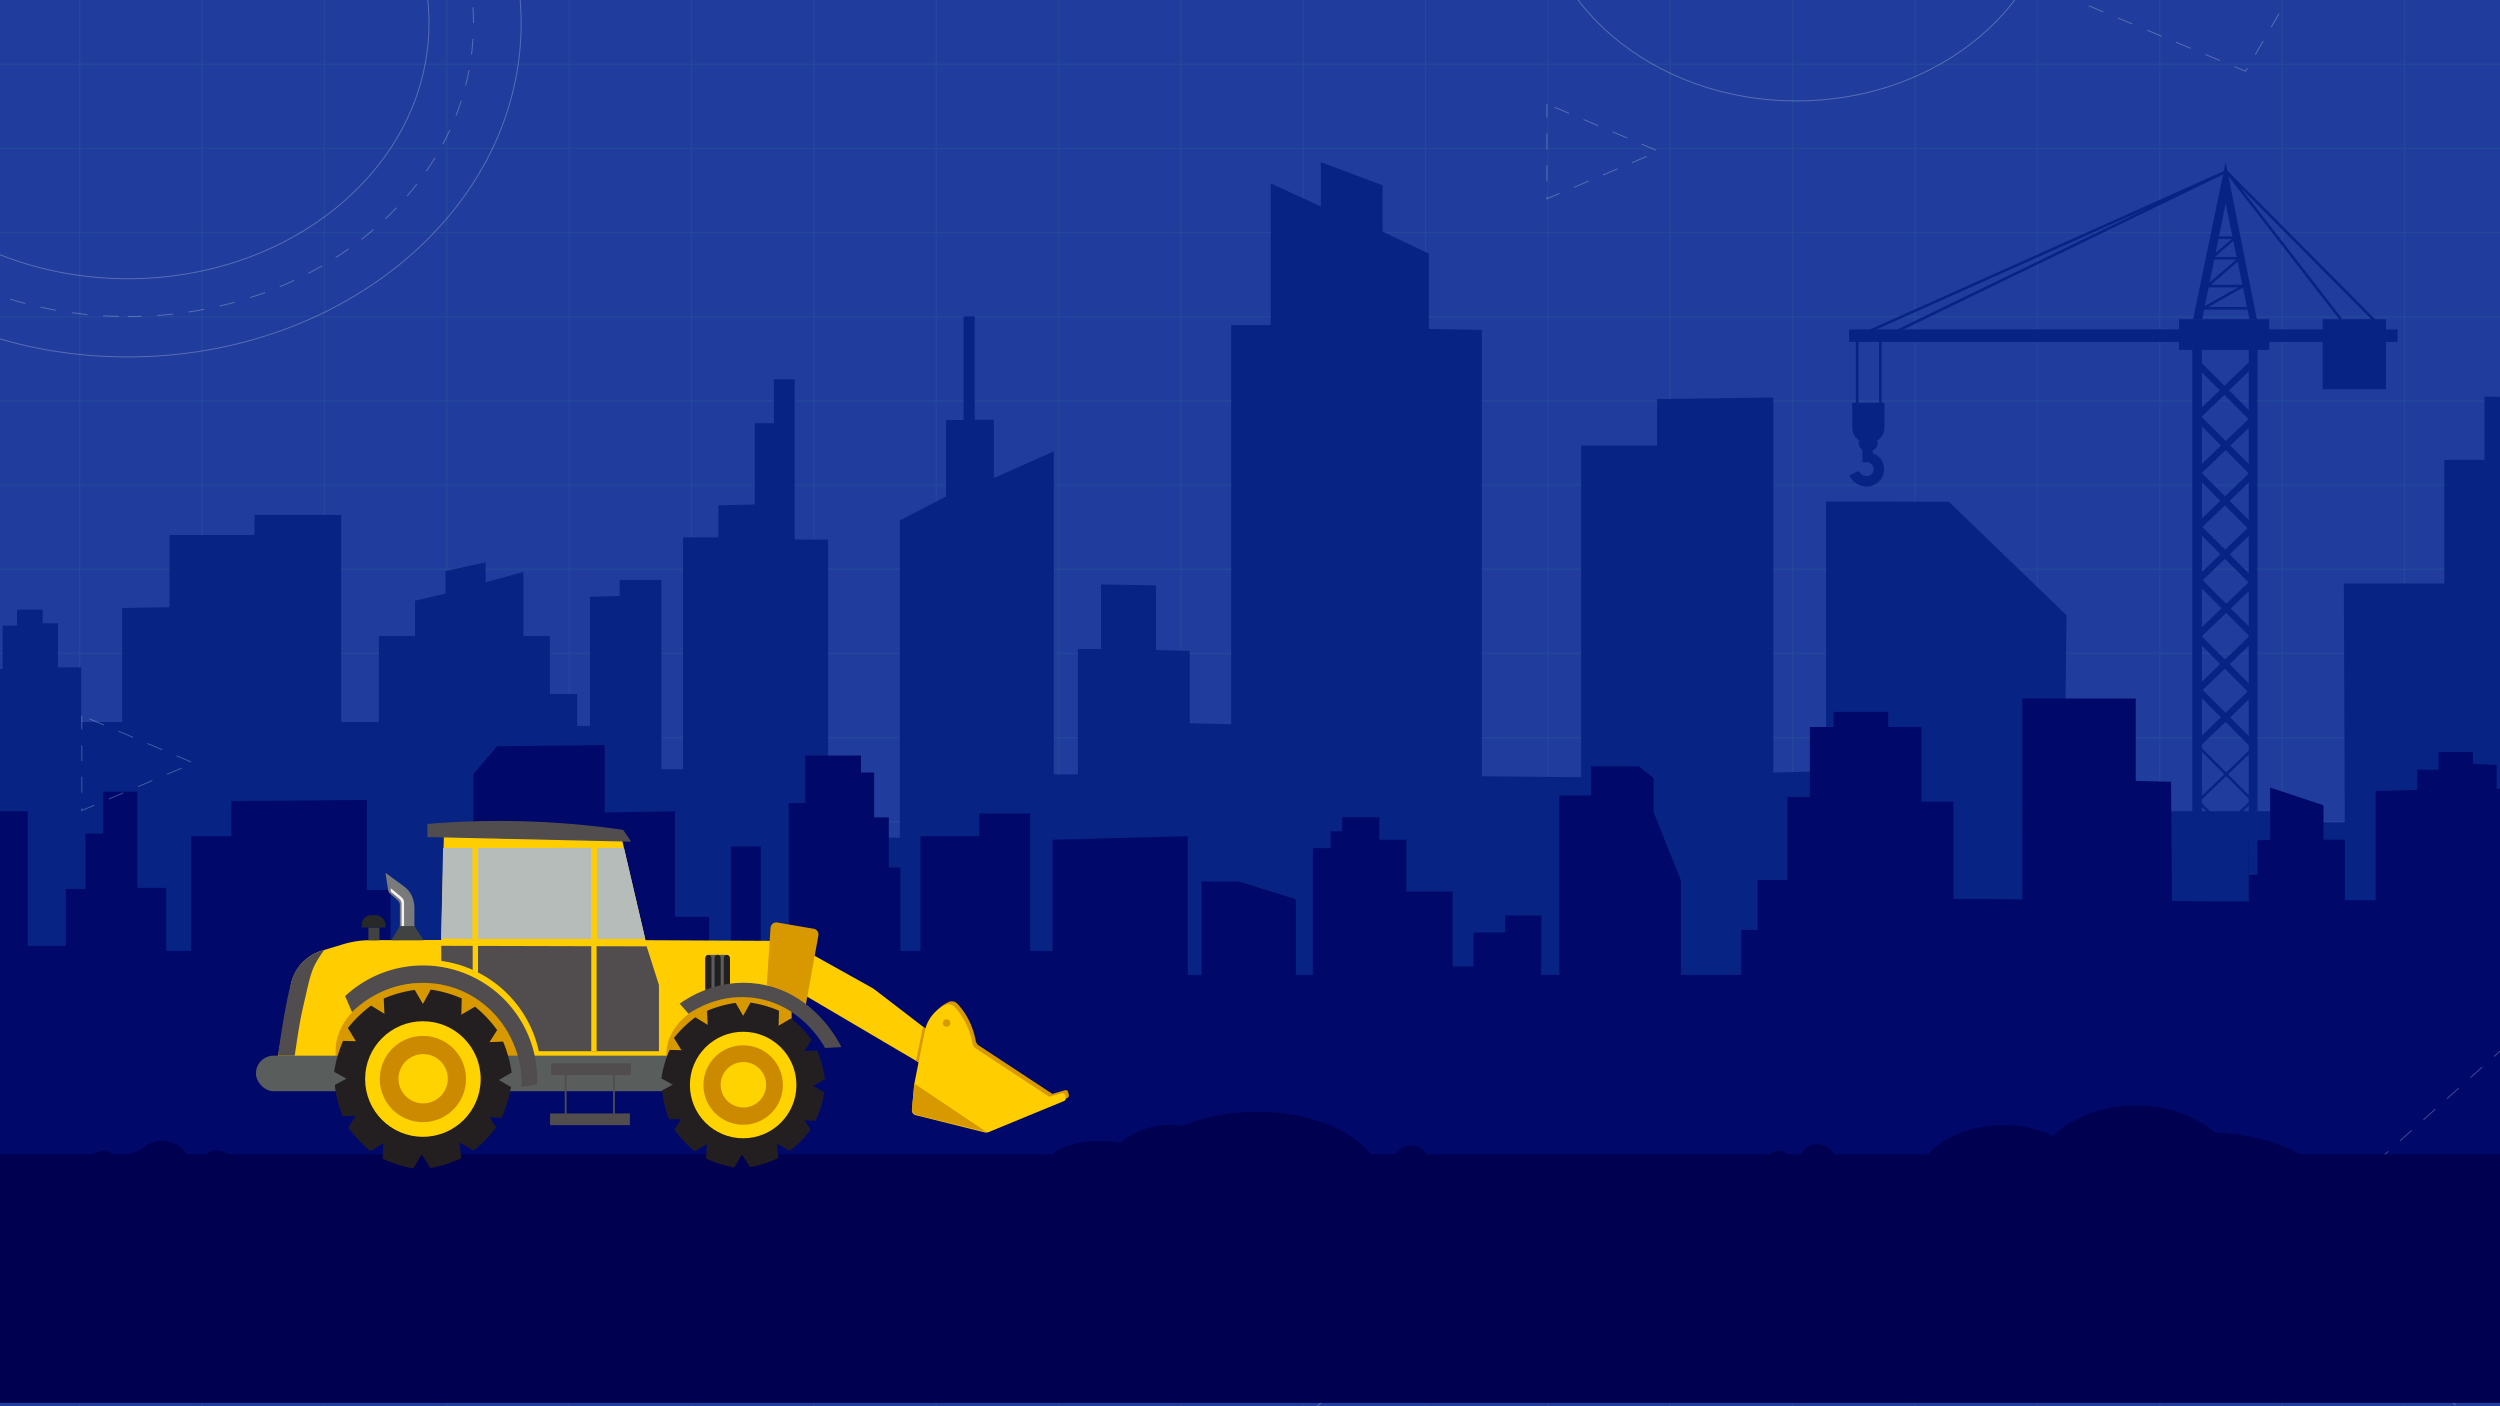 <svg id="Layer_1" data-name="Layer 1" xmlns="http://www.w3.org/2000/svg" width="1920" height="1080" viewBox="0 0 1920 1080"><defs><style>.cls-1{fill:#203c9c;}.cls-2,.cls-23,.cls-24,.cls-25,.cls-6,.cls-7,.cls-8{fill:none;}.cls-2{stroke:#23489b;}.cls-18,.cls-2,.cls-23,.cls-24,.cls-25,.cls-6,.cls-7,.cls-8{stroke-miterlimit:10;}.cls-3{fill:#072384;}.cls-4{fill:#00096a;}.cls-5,.cls-6,.cls-7,.cls-8{opacity:0.5;}.cls-6,.cls-7,.cls-8{stroke:#fcffff;stroke-width:0.75px;isolation:isolate;}.cls-7{stroke-dashoffset:50px;stroke-dasharray:12.12;}.cls-8{stroke-dashoffset:1353px;stroke-dasharray:1353;}.cls-9{fill:#000051;}.cls-10{fill:#ffcd00;}.cls-11{fill:#d89900;}.cls-12{fill:#595d5c;}.cls-13{fill:#231f20;}.cls-14{fill:#ffd300;}.cls-15{fill:#cb8a00;}.cls-16{fill:#b6bcba;}.cls-17,.cls-18{fill:#514d4e;}.cls-18{stroke:#514d4e;}.cls-19{fill:#7a7a7a;}.cls-20{fill:#f2f2f2;}.cls-21{fill:#414342;}.cls-22{fill:#272828;}.cls-23,.cls-24,.cls-25{stroke:#072384;}.cls-23{stroke-width:5px;}.cls-24{stroke-width:2px;}.cls-25{stroke-width:8px;}</style></defs><path class="cls-1" d="M1940.66-144.57H-32.82V1212.89H1940.66Z"/><g id="grid"><rect class="cls-2" x="-32.82" y="-144.57" width="1973.48" height="1357.46"/><line class="cls-2" x1="-32.82" y1="1019" x2="1940.66" y2="1019"/><line class="cls-2" x1="-32.82" y1="954.36" x2="1940.66" y2="954.36"/><line class="cls-2" x1="-32.82" y1="889.73" x2="1940.66" y2="889.73"/><line class="cls-2" x1="-32.82" y1="825" x2="1940.66" y2="825"/><line class="cls-2" x1="-32.82" y1="760.37" x2="1940.66" y2="760.37"/><line class="cls-2" x1="-32.82" y1="695.74" x2="1940.66" y2="695.74"/><line class="cls-2" x1="-32.82" y1="631.11" x2="1940.66" y2="631.11"/><line class="cls-2" x1="-32.82" y1="566.48" x2="1940.66" y2="566.48"/><line class="cls-2" x1="-32.82" y1="501.84" x2="1940.66" y2="501.84"/><line class="cls-2" x1="-32.82" y1="437.21" x2="1940.66" y2="437.21"/><line class="cls-2" x1="-32.82" y1="372.58" x2="1940.66" y2="372.58"/><line class="cls-2" x1="-32.82" y1="307.95" x2="1940.66" y2="307.95"/><line class="cls-2" x1="-32.82" y1="243.32" x2="1940.66" y2="243.32"/><line class="cls-2" x1="-32.82" y1="178.59" x2="1940.66" y2="178.59"/><line class="cls-2" x1="-32.82" y1="113.96" x2="1940.66" y2="113.96"/><line class="cls-2" x1="-32.82" y1="49.32" x2="1940.66" y2="49.32"/><line class="cls-2" x1="1846.68" y1="-144.57" x2="1846.68" y2="1212.89"/><line class="cls-2" x1="1752.7" y1="-144.57" x2="1752.7" y2="1212.89"/><line class="cls-2" x1="1658.72" y1="-144.57" x2="1658.72" y2="1212.89"/><line class="cls-2" x1="1564.74" y1="-144.57" x2="1564.74" y2="1212.89"/><line class="cls-2" x1="1470.76" y1="-144.57" x2="1470.76" y2="1212.89"/><line class="cls-2" x1="1376.78" y1="-144.57" x2="1376.78" y2="1212.89"/><line class="cls-2" x1="1282.8" y1="-144.57" x2="1282.8" y2="1212.89"/><line class="cls-2" x1="1188.82" y1="-144.57" x2="1188.82" y2="1212.89"/><line class="cls-2" x1="1094.84" y1="-144.57" x2="1094.84" y2="1212.89"/><line class="cls-2" x1="1000.86" y1="-144.57" x2="1000.86" y2="1212.89"/><line class="cls-2" x1="906.99" y1="-144.57" x2="906.99" y2="1212.89"/><line class="cls-2" x1="813.01" y1="-144.57" x2="813.01" y2="1212.89"/><line class="cls-2" x1="719.03" y1="-144.57" x2="719.03" y2="1212.89"/><line class="cls-2" x1="625.05" y1="-144.57" x2="625.05" y2="1212.89"/><line class="cls-2" x1="531.07" y1="-144.57" x2="531.07" y2="1212.89"/><line class="cls-2" x1="437.09" y1="-144.57" x2="437.09" y2="1212.89"/><line class="cls-2" x1="343.11" y1="-144.57" x2="343.11" y2="1212.89"/><line class="cls-2" x1="249.13" y1="-144.57" x2="249.13" y2="1212.89"/><line class="cls-2" x1="155.15" y1="-144.57" x2="155.15" y2="1212.89"/><line class="cls-2" x1="61.17" y1="-144.57" x2="61.17" y2="1212.89"/></g><rect class="cls-3" x="1636.34" y="623.06" width="136.35" height="78.21"/><polygon class="cls-3" points="-354.72 554.48 -315.04 554.48 -315.04 424.8 -264.87 424.8 -264.87 406.82 -218.49 406.82 -218.49 448.47 -203.35 447.52 -203.35 554.48 -191.99 554.48 -191.99 513.78 -177.79 513.78 -177.79 331.1 -133.31 331.1 -133.31 291.35 -28.25 318.8 -28.25 540.28 -12.15 541.22 -12.15 513.78 2 513.78 2 480.5 13.09 480.5 13.09 468.17 32.81 468.17 32.81 478.65 44.52 478.65 44.52 512.54 62.39 512.54 62.39 554.48 93.82 554.48 93.82 466.94 130.18 466.32 130.18 410.86 195.51 410.86 195.51 395.45 262.06 395.45 262.06 554.48 291.03 554.48 291.03 488.51 318.76 488.51 318.76 461.39 342.18 455.85 342.18 438.59 372.99 431.81 372.99 447.22 401.96 439.21 401.96 488.51 422.3 488.51 422.3 533 443.25 533 443.25 557.53 453.11 557.53 453.11 458.31 475.91 457.69 475.91 445.37 507.96 445.37 507.96 590.81 524.6 590.81 524.6 412.71 551.71 412.71 551.71 388.06 579.66 387.44 579.66 325 594.35 325 594.35 291.35 610.27 291.35 610.27 414.37 635.98 414.37 635.98 643.31 691.07 643.31 691.07 399.68 726.57 381.32 726.57 322.56 740.03 322.56 740.03 242.98 748.55 242.98 748.55 322.35 763.26 322.35 763.26 367.12 809.31 346.65 809.31 594.69 827.82 594.69 827.82 498.44 845.59 498.44 845.59 448.83 887.8 449.57 887.8 499.18 913.71 499.92 913.71 555.45 945.55 556.19 945.55 249.66 975.91 249.66 975.91 140.81 1014.41 158.58 1014.41 124.53 1061.8 142.29 1061.8 177.84 1097.34 194.86 1097.34 252.62 1138.06 253.36 1138.06 596.17 1214.32 596.91 1214.32 342.18 1272.65 342.18 1272.65 306.47 1361.92 305.28 1361.92 593.34 1402.4 592.15 1402.4 385.15 1496.72 385.34 1587.06 472.5 1585.32 631.55 1691.06 631.55 1800.8 631.55 1800.05 448.08 1877.22 448.08 1877.22 693.47 1877.22 693.47 1877.22 353.17 1908.08 353.17 1908.08 304.55 1945.9 305.32 1945.9 693.47 1972.13 693.47 1972.13 259.02 2010.72 237.42 2010.72 203.46 2061.65 203.46 2061.65 237.42 2093.28 260.57 2093.28 693.47 2117.07 693.47 2117.07 772.56 -354.72 772.56 -354.72 554.48"/><polyline class="cls-4" points="1197.54 748.74 1197.54 610.94 1221.84 610.94 1221.84 588.54 1258.54 588.54 1269.97 597.59 1269.97 623.8 1290.94 676.22 1290.94 748.74 1337.17 748.74 1337.17 714.12 1349.92 714.12 1349.92 675.86 1372.69 675.86 1372.69 612.1 1390 612.1 1390 558.35 1408.22 558.35 1408.22 546.72 1450.13 546.72 1450.13 558.35 1475.63 558.35 1475.63 615.74 1500.23 615.74 1500.23 690.44 1526.65 690.44 1553.17 690.72 1553.16 536.49 1640.25 536.49 1640.25 599.7 1667.35 600.42 1668.09 691.96 1696.09 692.26 1727.06 692.26 1727.06 645.8 1743.46 644.89 1743.46 604.81 1784.45 618.47 1784.45 644.89 1800.85 644.89 1800.85 691.35 1824.53 691.35 1824.53 607.54 1856.42 606.63 1856.42 591.14 1872.82 591.14 1872.82 577.48 1899.23 577.48 1899.23 586.59 1917.45 587.5 1917.45 605.72 1963.91 608.45 1963.91 693.17 1986.69 693.17 1986.69 538.31 2098.74 536.49 2098.74 693.17 2119.43 693.17 2119.43 918.18 -352.36 918.18 -352.36 726.36 -327.43 701.74 -305.99 701.74 -305.99 652.5 -287.72 652.5 -287.72 592.14 -203.53 619.14 -203.53 652.5 -174.15 652.5 -174.15 726.36 -148.73 726.36 -148.73 554.02 -12.93 554.02 -12.93 623.11 21.23 623.11 21.23 726.36 50.61 726.36 50.61 682.68 65.7 682.68 65.7 640.19 79.2 640.19 79.2 608.02 105.41 608.02 105.41 681.88 127.65 681.88 127.65 730.33 146.71 730.33 146.71 642.17 177.68 642.17 177.68 615.17 281.72 614.38 281.72 683.47 299.99 683.47 299.99 730.33 350.02 730.33 350.02 642.17 363.52 642.17 363.52 594.52 381.79 573.08 464.39 572.28 464.39 623.91 518.39 623.11 518.39 704.12 544.6 704.12 544.6 730.33 561.28 730.33 561.28 650.12 584.31 650.12 584.31 730.33 605.75 730.33 605.75 616.76 618.46 616.76 618.46 580.23 661.24 580.27 661.24 593.32 671.32 593.32 671.32 627.73 682.59 627.73 682.59 666.29 691.49 666.29 691.49 730.33 706.91 730.33 706.91 642.17 752 642.17 752 624.76 791.14 624.76 791.14 730.33 808.35 730.33 808.35 644.93 912.16 642.17 912.16 748.74 922.83 748.74 922.83 676.96 951.31 676.96 995.2 690.61 995.2 748.74 1008.25 748.74 1008.25 651.38 1021.9 651.38 1021.9 638.41 1030.79 638.41 1030.79 627.73 1059.27 627.73 1059.27 644.93 1080.03 644.93 1080.03 684.68 1115.62 684.68 1115.62 742.22 1131.64 742.22 1131.64 716.12 1155.96 716.12 1155.96 703.07 1183.84 703.07 1183.58 748.74"/><g class="cls-5"><path class="cls-6" d="M2085.75,1175.94,1864.9,998.7"/><path class="cls-6" d="M1858.55,993.71l-6.66-5.31,6.24-5.62"/><path class="cls-6" d="M1870.1,972.06l208.15-186.71"/></g><g id="circles" class="cls-5"><path class="cls-6" d="M1379.59,77.53c110.32,0,199.62-75.87,199.62-169.44s-89.4-169.43-199.62-169.43S1180-185.47,1180-91.91,1269.38,77.53,1379.59,77.53Z"/><path class="cls-6" d="M261.72,156.63c90.34-76.71,90.34-201,0-277.57s-236.88-76.71-327.21,0-90.34,201,0,277.57S171.38,233.33,261.72,156.63Z"/><path class="cls-6" d="M98.11,274.13c166.83,0,302.13-114.69,302.13-256.24S264.94-238.44,98.11-238.44-204-123.65-204,17.89-68.72,274.13,98.11,274.13Z"/></g><g id="dotted" class="cls-5"><path id="dotted1" class="cls-7" d="M2092.72,1244.94,1744.07,965.08l327.63-293.9"/><path id="dottedcircle" class="cls-7" d="M98.11,243.11c146.64,0,265.5-100.85,265.5-225.22S244.75-207.43,98.11-207.43-167.38-106.58-167.38,17.89-48.53,243.11,98.11,243.11Z"/><path id="dotted2" class="cls-7" d="M1188,79.82v72.85l85.86-36.43Z"/><path id="dotted3" class="cls-7" d="M62.83,549.62v72.85L148.69,586Z"/><path id="dotted5" class="cls-7" d="M1494.81,1307.6,1119,988.71l-272.26,231"/><path id="dotted6" class="cls-7" d="M1247.63-144.36l477,199.1,170-293.18"/></g><g class="cls-5"><path class="cls-8" d="M1618.86,255.6V373.73"/><path class="cls-8" d="M1607.21,255.39h23.52"/><path class="cls-8" d="M1607.21,373.42h23.52"/></g><g class="cls-5"><path class="cls-8" d="M38.89,527.14V645.36"/><path class="cls-8" d="M27.13,526.93H50.65"/><path class="cls-8" d="M27.13,645H50.65"/></g><g class="cls-5"><path class="cls-8" d="M1538.83,898.48v256.23"/><path class="cls-8" d="M1527.07,898.06h23.52"/></g><rect class="cls-9" y="886.51" width="1920.44" height="190.9"/><path class="cls-10" d="M213.24,812.41l10-55.45a34.38,34.38,0,0,1,23.89-26.82l16.39-4.95a72.9,72.9,0,0,1,21.15-3.13l54.16-.16,2.13-82.36H476.46l19.28,82.52,112,.6v95.17Z"/><ellipse class="cls-11" cx="329.8" cy="807.32" rx="72.07" ry="52.81"/><rect class="cls-11" x="590.45" y="765.54" width="17.32" height="40.77"/><path class="cls-11" d="M590.45,767.88a78.58,78.58,0,0,0-19.14-2.34c-32.86,0-59.49,19.7-59.49,44s26.63,44,59.49,44a78.58,78.58,0,0,0,19.14-2.34Z"/><rect class="cls-12" x="196.54" y="810.74" width="398.99" height="27.32" rx="13.66"/><path class="cls-13" d="M295.35,781.44l-.66-14.57a94.45,94.45,0,0,1,23.84-6.62l7.29,12.58"/><path class="cls-13" d="M323.81,772.78l7-12.78a94.22,94.22,0,0,1,23.8,6.78q-.17,7.26-.34,14.54"/><path class="cls-13" d="M352.22,780.48l12.59-7.38a94,94,0,0,1,17,18L374,803.43"/><path class="cls-13" d="M371.79,800.54l14.57-.63a94.06,94.06,0,0,1,6.57,23.86L380.33,831"/><path class="cls-13" d="M379.8,827.53l12.63,7.31a94.89,94.89,0,0,1-2.73,11.62,96.77,96.77,0,0,1-4.56,12l-14.53-.66"/><path class="cls-13" d="M373.08,853.64,381,865.9a92.93,92.93,0,0,1-7.73,9.1,94.67,94.67,0,0,1-9.54,8.62l-12.63-7.21"/><path class="cls-13" d="M352.87,875l1.21,14.53a94.27,94.27,0,0,1-23.58,7.53l-7.75-12.3"/><path class="cls-13" d="M274.72,802l-7.55-12.48a93.7,93.7,0,0,1,8-8.88,94.69,94.69,0,0,1,9.79-8.35l12.42,7.57"/><path class="cls-13" d="M269.39,830.25l-12.76-7.06a94.24,94.24,0,0,1,6.84-23.79l14.53.38"/><path class="cls-13" d="M277.69,857l-14.59.26a94.66,94.66,0,0,1-6-24l12.78-6.94"/><path class="cls-13" d="M297,876.62,284.43,884a94.15,94.15,0,0,1-16.91-18.08l7.79-12.28"/><path class="cls-13" d="M324.86,884.84l-7.44,12.55a94.82,94.82,0,0,1-11.6-2.85,92.74,92.74,0,0,1-12-4.69q.4-7.26.8-14.52"/><ellipse class="cls-13" cx="323.83" cy="828.8" rx="56.3" ry="55.97"/><circle class="cls-14" cx="324.78" cy="828.69" r="44.38"/><circle class="cls-15" cx="324.78" cy="828.69" r="33.12"/><circle class="cls-14" cx="324.98" cy="828.47" r="18.93"/><path class="cls-13" d="M543.61,789.76,543,776.33a86.33,86.33,0,0,1,22-6.11q3.36,5.81,6.71,11.6"/><path class="cls-13" d="M569.84,781.77,576.32,770a86.69,86.69,0,0,1,21.93,6.24q-.15,6.71-.31,13.4"/><path class="cls-13" d="M596,788.87l11.59-6.8a86.78,86.78,0,0,1,15.64,16.6L616.13,810"/><path class="cls-13" d="M614.06,807.35l13.43-.57a87.84,87.84,0,0,1,3.64,10.38,85.59,85.59,0,0,1,2.41,11.61l-11.61,6.68"/><path class="cls-13" d="M621.44,832.23,633.08,839a87.13,87.13,0,0,1-6.72,21.79l-13.39-.6"/><path class="cls-13" d="M615.25,856.29l7.28,11.3a86,86,0,0,1-15.92,16.33L595,877.28"/><path class="cls-13" d="M596.62,876l1.12,13.4a88,88,0,0,1-10.23,4.05,86.1,86.1,0,0,1-11.5,2.88L568.86,885"/><path class="cls-13" d="M524.6,808.65l-7-11.5A86.88,86.88,0,0,1,534,781.28l11.45,7"/><path class="cls-13" d="M519.69,834.74l-11.76-6.51a86.56,86.56,0,0,1,2.31-10.76,85.28,85.28,0,0,1,4-11.16l13.4.35"/><path class="cls-13" d="M527.34,859.39l-13.45.24a86.92,86.92,0,0,1-3.37-10.47,85.77,85.77,0,0,1-2.13-11.66l11.78-6.4"/><path class="cls-13" d="M545.17,877.47l-11.62,6.75a85.08,85.08,0,0,1-8-7.5,87,87,0,0,1-7.53-9.15l7.17-11.32"/><path class="cls-13" d="M570.8,885.05,564,896.61A84.73,84.73,0,0,1,553.26,894a88.42,88.42,0,0,1-11-4.31q.36-6.69.74-13.39"/><ellipse class="cls-13" cx="569.86" cy="833.4" rx="51.89" ry="51.58"/><circle class="cls-14" cx="570.74" cy="833.3" r="40.9"/><circle class="cls-15" cx="570.74" cy="833.3" r="30.52"/><circle class="cls-14" cx="570.92" cy="833.1" r="17.45"/><rect class="cls-16" x="367.1" y="651.2" width="86.81" height="69.87"/><polygon class="cls-16" points="363.02 721.07 338.83 720.81 340.29 651.2 363.02 651.2 363.02 721.07"/><polygon class="cls-16" points="495.51 721.07 458.36 721.07 458.36 651.2 479.19 651.2 495.51 721.07"/><path class="cls-17" d="M338.83,726.38l.09,11.6a89.2,89.2,0,0,1,74.88,69.34h92.27V756.51l-9.45-29.7Z"/><rect class="cls-10" x="363.02" y="647.76" width="4.09" height="100.12"/><rect class="cls-10" x="454.09" y="647.76" width="4.09" height="159.56"/><path class="cls-17" d="M265.06,765l5.29,12.32c21.46-20.92,52.74-27.94,80.14-18,30.65,11.17,51.09,41.68,50.12,75.47l11.92-1.93A87.75,87.75,0,0,0,265.06,765Z"/><path class="cls-18" d="M328.76,642.38v-9.12a662.52,662.52,0,0,1,149.58,4.56q2.69,4,5.39,8.06Z"/><path class="cls-17" d="M213.54,810.74c3.91-29.1,8.2-51,11.3-59.68a33.63,33.63,0,0,1,4.23-8.25,37.94,37.94,0,0,1,11.76-10.06c1.78-1,3.71-1.72,3.71-1.72a37.22,37.22,0,0,1,4.5-1.47,86.43,86.43,0,0,0-6.88,10.77c-3.85,7.09-5.39,15.78-9.75,34.68-2.18,9.47-4,21.59-6.06,35.73Z"/><path class="cls-19" d="M307.1,715.56V695.25a5.35,5.35,0,0,0-1.82-4l-6-5.25a3.51,3.51,0,0,1-1.14-2.08l-2-12.83a.34.34,0,0,1,.54-.33l13.77,10.13a18.5,18.5,0,0,1,6.61,9.14l.2.6a20.77,20.77,0,0,1,1,6.45v18.51Z"/><path class="cls-20" d="M300.08,682.68v1.58a1.11,1.11,0,0,0,.41.86l6,5a5.24,5.24,0,0,1,1.91,4v20.33h1.93V693.19a5.35,5.35,0,0,0-1.92-4.11l-7.91-6.61A.28.28,0,0,0,300.08,682.68Z"/><polygon class="cls-21" points="307.07 711.22 300.56 722.13 325.33 722.13 318.19 711.22 307.07 711.22"/><rect class="cls-21" x="282.96" y="712.31" width="8.47" height="9.82"/><path class="cls-22" d="M277.77,712.31h18.39v-1.48a8,8,0,0,0-8-8h-3a7.38,7.38,0,0,0-7.38,7.39Z"/><path class="cls-11" d="M735.31,770.91a5.93,5.93,0,0,0-6.87-1.33,28.67,28.67,0,0,0-7.57,5.18,29,29,0,0,0-8.2,14.71q-4.06,20.41-8.11,40.84a9,9,0,0,0-.14.93l-1.66,19a3.71,3.71,0,0,0,2.81,3.93l52.84,13.22a5.62,5.62,0,0,0,3.46-.26l57.69-23.77a2.17,2.17,0,0,0,1.29-2.51l-.51-2.14a2,2,0,0,0-2.44-1.42l-9.63,2.82L751.82,803a5.75,5.75,0,0,1-2.5-3.78,57.08,57.08,0,0,0-9.5-22.77A55.51,55.51,0,0,0,735.31,770.91Z"/><path class="cls-10" d="M614.06,762l10.21-28.7,44.58,24.87a26.41,26.41,0,0,1,3.11,2l40.35,31-5.84,25.29Z"/><polygon class="cls-11" points="708.84 788.52 703.55 814.75 706.47 816.47 712.31 791.18 708.84 788.52"/><path class="cls-10" d="M732.91,773.15a5.92,5.92,0,0,0-6.87-1.32,28.46,28.46,0,0,0-15.77,19.89q-4.07,20.41-8.11,40.83a7.46,7.46,0,0,0-.14.93l-1.66,19a3.72,3.72,0,0,0,2.81,3.94L756,869.62a5.55,5.55,0,0,0,3.46-.25l57.69-23.77a2.18,2.18,0,0,0,1.29-2.51l-.51-2.15a1.94,1.94,0,0,0-2.44-1.41l-9.63,2.82-56.45-37.09a5.8,5.8,0,0,1-2.5-3.79,57.19,57.19,0,0,0-9.5-22.76A55.68,55.68,0,0,0,732.91,773.15Z"/><circle class="cls-11" cx="726.97" cy="785.66" r="2.86"/><path class="cls-11" d="M702.26,832.23l55.48,37.22-54.09-13.22a4.32,4.32,0,0,1-3.28-4.62Z"/><path class="cls-11" d="M588.9,756.25l2.87-43.66a4.45,4.45,0,0,1,5.19-4.1l27.94,4.79a4.44,4.44,0,0,1,3.63,5.18l-10.19,56.16Z"/><rect class="cls-12" x="541.67" y="733.3" width="18.93" height="28.86" rx="3.81"/><rect class="cls-13" x="541.67" y="733.3" width="4.73" height="30.13" rx="2.37"/><rect class="cls-13" x="548.77" y="733.3" width="4.73" height="30.13" rx="2.37"/><rect class="cls-13" x="555.87" y="733.3" width="4.73" height="30.13" rx="2.37"/><path class="cls-17" d="M522,770.85l6.82,7.72c4.86-3.29,24.74-16,51.25-12.06,35.07,5.17,51.74,34.92,53.58,38.34l12.5-.69c-1.5-3.18-20.68-42.33-63.84-48.57C550.78,751,527.28,767,522,770.85Z"/><rect class="cls-17" x="422.45" y="855.14" width="61.28" height="8.98"/><rect class="cls-17" x="423.27" y="816.62" width="61.28" height="8.98"/><rect class="cls-17" x="433.74" y="824.4" width="1.36" height="34.24"/><rect class="cls-17" x="470.83" y="824.4" width="1.36" height="34.24"/><ellipse class="cls-9" cx="1538.45" cy="911.05" rx="67.69" ry="47.01"/><ellipse class="cls-9" cx="1695.17" cy="916.26" rx="92.34" ry="46.47"/><ellipse class="cls-9" cx="1640.25" cy="905.53" rx="78.23" ry="56.52"/><ellipse class="cls-9" cx="1395.96" cy="888.59" rx="12.45" ry="9.89"/><ellipse class="cls-9" cx="1083.86" cy="889.73" rx="12.45" ry="9.89"/><ellipse class="cls-9" cx="1366.15" cy="888.96" rx="7.44" ry="5.27"/><ellipse class="cls-9" cx="1083.86" cy="889.73" rx="7.44" ry="5.27"/><ellipse class="cls-9" cx="844.19" cy="899.16" rx="43.74" ry="22.88"/><ellipse class="cls-9" cx="898.05" cy="907.97" rx="51.32" ry="44.15"/><ellipse class="cls-9" cx="965.47" cy="910.8" rx="96.81" ry="57.06"/><ellipse class="cls-9" cx="79.29" cy="894.62" rx="12.21" ry="10.67"/><ellipse class="cls-9" cx="124.4" cy="895.04" rx="21.23" ry="18.75"/><ellipse class="cls-9" cx="166.84" cy="893.13" rx="11.69" ry="9.51"/><ellipse class="cls-9" cx="109.27" cy="890.5" rx="11.94" ry="6.88"/><rect class="cls-3" x="1683.68" y="265.59" width="7.38" height="413.81"/><rect class="cls-3" x="1727.01" y="265.59" width="6.72" height="406.35"/><line class="cls-23" x1="1688.09" y1="279.48" x2="1730.46" y2="321.93"/><line class="cls-23" x1="1729.43" y1="279.48" x2="1686.18" y2="321.03"/><line class="cls-23" x1="1689.05" y1="321.93" x2="1731.42" y2="364.38"/><line class="cls-23" x1="1730.39" y1="321.93" x2="1687.13" y2="363.48"/><line class="cls-23" x1="1688.53" y1="364.38" x2="1730.9" y2="406.82"/><line class="cls-23" x1="1729.87" y1="364.38" x2="1686.62" y2="405.92"/><line class="cls-23" x1="1688.6" y1="405.39" x2="1730.97" y2="447.84"/><line class="cls-23" x1="1729.94" y1="405.39" x2="1686.69" y2="446.94"/><line class="cls-23" x1="1689.49" y1="446.94" x2="1731.86" y2="489.38"/><line class="cls-23" x1="1730.83" y1="446.94" x2="1687.58" y2="488.48"/><line class="cls-23" x1="1688.5" y1="489.79" x2="1730.87" y2="532.23"/><line class="cls-23" x1="1729.83" y1="489.79" x2="1686.58" y2="531.33"/><line class="cls-23" x1="1688.98" y1="530.64" x2="1731.35" y2="573.09"/><line class="cls-23" x1="1730.31" y1="530.64" x2="1687.06" y2="572.18"/><line class="cls-24" x1="1689.45" y1="574.4" x2="1731.82" y2="616.84"/><line class="cls-24" x1="1730.79" y1="574.4" x2="1687.54" y2="615.94"/><line class="cls-24" x1="1687.98" y1="615.24" x2="1730.35" y2="657.69"/><line class="cls-24" x1="1729.32" y1="615.24" x2="1686.06" y2="656.79"/><rect class="cls-3" x="1420.07" y="253" width="421.31" height="9.59"/><rect class="cls-3" x="1783.84" y="245.15" width="48.64" height="53.74"/><polygon class="cls-3" points="1742.73 268.75 1673.5 268.75 1673.5 245.15 1684.3 245.15 1742.73 245.15 1742.73 268.75"/><polygon class="cls-3" points="1709.28 124.53 1684.3 245.15 1691.29 245.15 1709.28 156.35 1727.62 245.15 1733.26 245.15 1709.28 124.53"/><polyline class="cls-24" points="1426.3 310.84 1426.3 258.44 1444.13 258.44 1444.13 310.84"/><polyline class="cls-24" points="1429.81 256.95 1709.81 131.64 1451.36 256.95"/><polyline class="cls-24" points="1797.76 245.15 1709.81 131.64 1825.51 248.09"/><polyline class="cls-24" points="1703.52 182.55 1716.56 182.55 1698.41 198.32 1719.98 198.32 1695.38 219.7 1722.63 219.7 1692.23 236.79 1727.72 236.79"/><path class="cls-3" d="M1422.52,309.34h24.76a0,0,0,0,1,0,0v19a11.69,11.69,0,0,1-11.69,11.69h-1.37a11.69,11.69,0,0,1-11.69-11.69v-19A0,0,0,0,1,1422.52,309.34Z"/><path class="cls-3" d="M1442,340.43c0,3.45-3.26,6.24-7.28,6.24a8.32,8.32,0,0,1-2.25-.31,6.41,6.41,0,0,1-5-5.93c0-3.44,3.25-6.23,7.27-6.23S1442,337,1442,340.43Z"/><rect class="cls-3" x="1430.36" y="344.93" width="7.89" height="10.17"/><path class="cls-25" d="M1424,363.41a10.83,10.83,0,0,0,5.58,5.42,9.93,9.93,0,0,0,10.46-1.65,9.55,9.55,0,0,0,1.65-11.63,9.22,9.22,0,0,0-4.72-3.7"/></svg>
